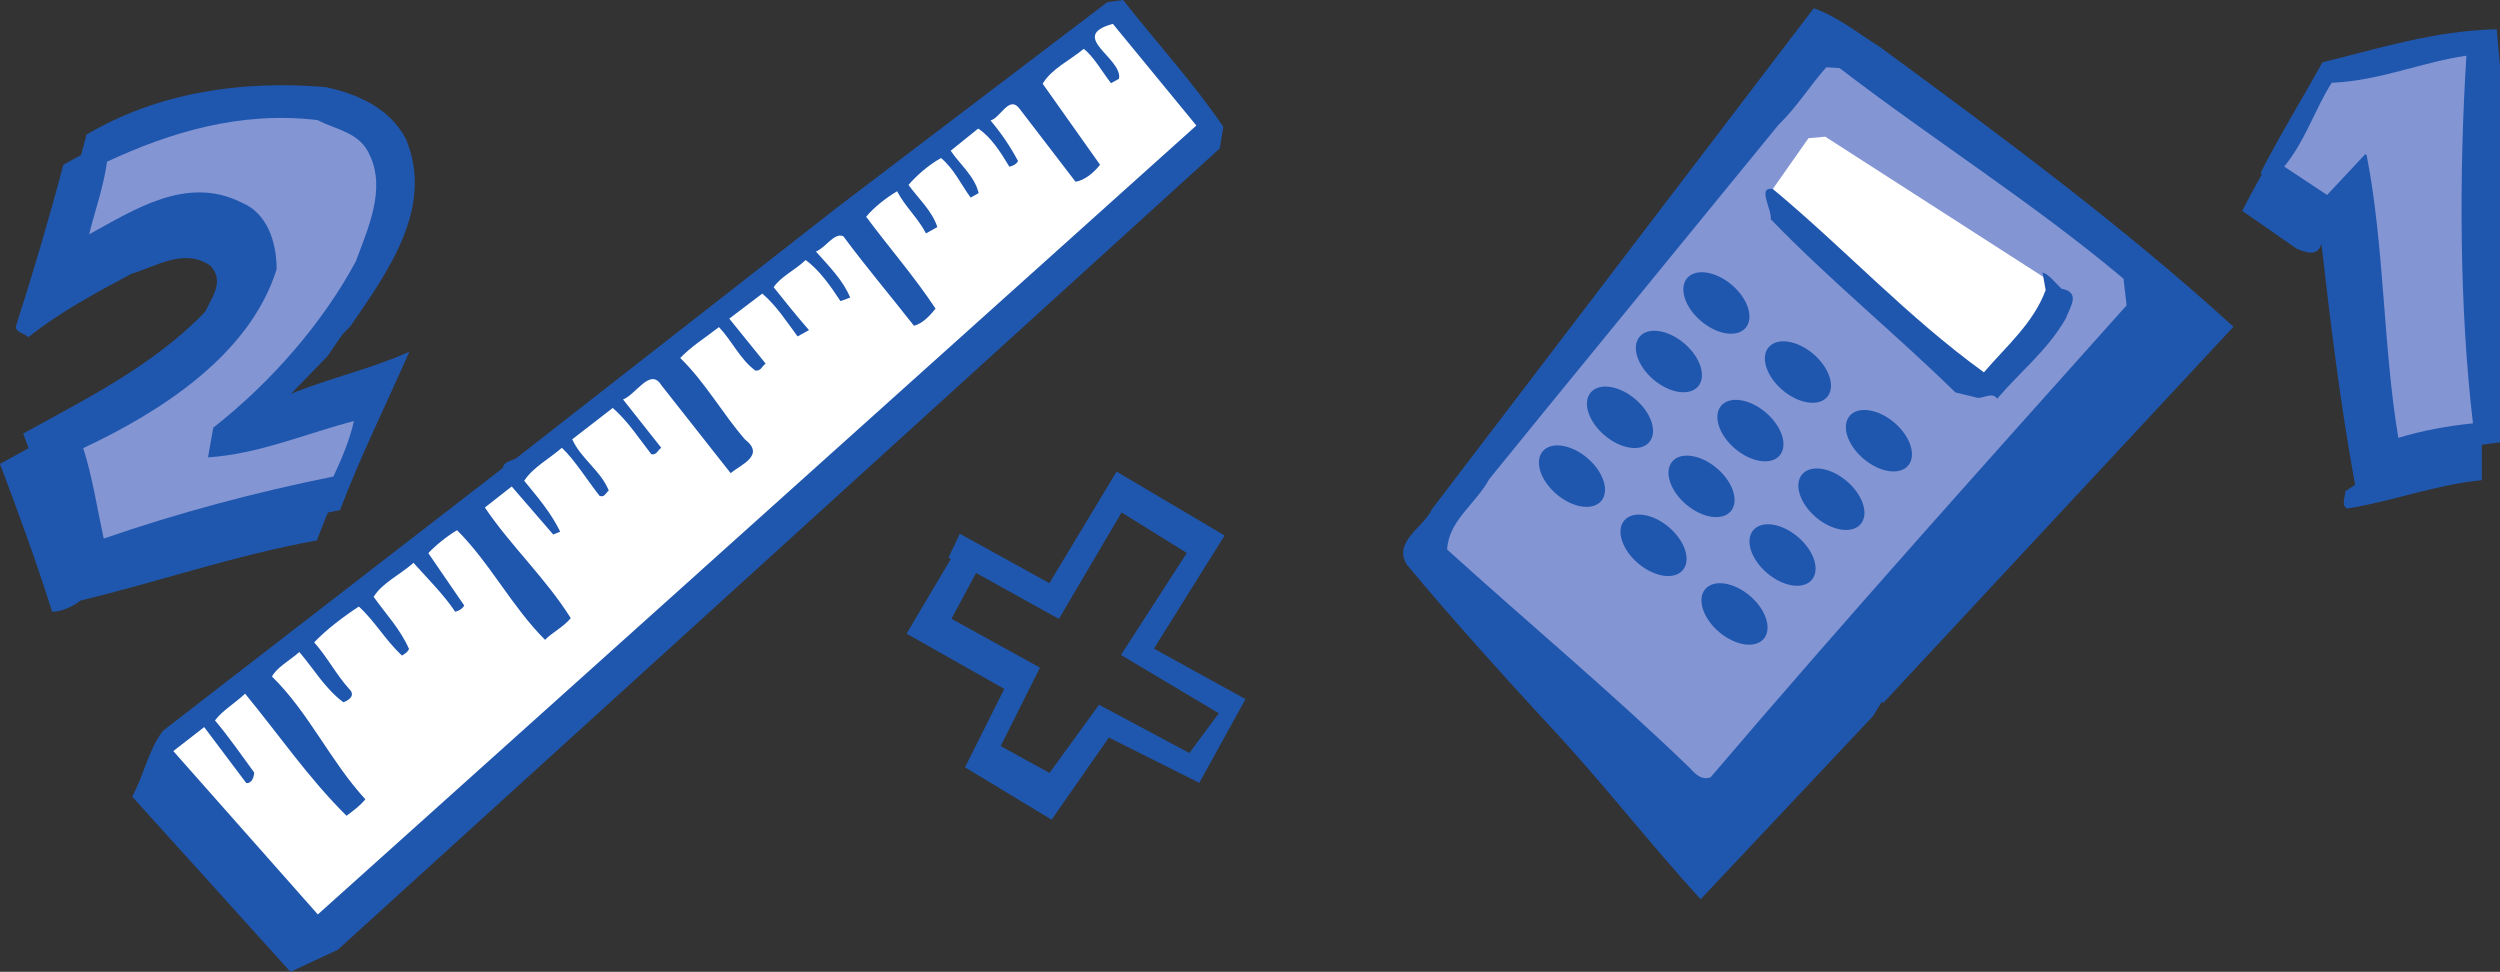 <?xml version="1.0" encoding="UTF-8"?>
<svg viewBox="0 0 317.658 123.48" xmlns="http://www.w3.org/2000/svg">
 <rect x="0" y="0" width="317.658" height="123.48" fill="#333333" stroke="none"/>
 <g transform="matrix(1.25 0 0 -1.25 -10.688 796.34)">
  <path d="m132.9 624.19-0.355-2.201-89.664-81.464-4.808-2.238c-5.381 5.946-10.704 11.861-16.084 17.809 1.195 2.178 1.706 4.911 3.148 6.709l34.506 26.679c0.175 0.832 1.188 0.704 1.644 1.216l32.656 25.509 27.162 20.638 1.609 0.225c3.384-4.313 7.085-8.345 10.184-12.881" fill="#1f57af"/>
  <path d="m79.855 579.13-38.997-35.011-14.69 16.605 3.138 2.439 4.283-5.694c0.599-0.041 0.799 0.696 0.795 1.087-1.297 1.772-2.558 3.598-3.982 5.285 0.724 0.975 2.041 1.761 3.066 2.715 3.451-4.198 6.468-8.607 10.306-12.408 0.696 0.526 1.36 0.993 1.915 1.677-3.562 3.873-5.735 8.798-9.489 12.474 0.451 0.904 1.822 1.653 2.78 2.493 1.479-1.722 2.582-3.688 4.473-5.106 0.585 0.201 1.281 0.726 0.571 1.375-1.317 1.469-2.221 3.243-3.538 4.714 1.229 1.301 3.031 2.658 4.541 3.639 1.673-1.523 2.718-3.455 4.391-4.98 0.251 0.161 0.595 0.35 0.706 0.674-0.86 1.982-2.35 3.552-3.59 5.29 0.815 1.39 2.738 2.285 4.048 3.462 1.455-1.631 3.038-3.179 4.242-4.973 0.368 0.097 0.711 0.284 0.916 0.633l-3.65 5.323c0.649 0.708 1.857 1.712 2.92 2.332 3.386-3.38 5.562-7.765 8.948-11.145 0.647 0.708 1.826 1.263 2.61 2.204-2.53 4.045-6.156 7.413-8.729 11.25l2.727 2.136 4.217-4.879 0.712 0.283c-0.873 1.833-2.292 3.521-3.659 5.174 0.873 1.356 2.553 2.237 3.83 3.356 1.302-1.229 2.577-3.297 3.828-4.884 0.496-0.211 0.651 0.318 0.936 0.54-0.827 2.04-2.795 3.192-3.713 5.207l4.12 3.187c1.589-1.399 2.678-3.124 3.927-4.711 0.565-0.096 0.663 0.468 1.005 0.657l-3.885 4.917c1.296 0.485 2.772 3.275 3.885 1.458l7.048-8.946c1.051 0.863 3.548 1.811 1.459 3.424-2.319 2.678-4.01 5.767-6.579 8.281 1.193 1.244 2.634 2.112 3.934 3.138 1.35-1.411 2.13-3.267 3.708-4.424 0.599-0.038 0.662 0.466 1.039 0.712l-3.697 4.574 3.356 2.545c1.451-1.239 2.459-2.837 3.591-4.355l1.155 0.645c-1.257 1.435-2.425 2.897-3.591 4.356 0.702 1.067 2.189 1.752 3.249 2.763 1.321-0.93 2.561-2.665 3.543-4.173l0.986 0.356c-0.696 1.73-2.165 3.208-3.479 4.679 1.018 0.413 1.843 1.952 2.78 1.56 2.346-3.162 4.828-6.092 7.185-9.104 0.828 0.215 1.567 0.949 2.192 1.749-2.188 3.301-4.705 6.176-7.052 9.335 0.783 0.942 1.959 1.887 3.148 2.59 0.799-1.555 2.134-2.727 2.934-4.285l1.154 0.646c-0.524 1.629-1.942 2.925-2.934 4.283 0.751 0.882 2.061 2.06 3.309 2.73 1.31-1.079 2.017-2.659 3.011-4.019l0.811 0.459c-0.397 1.71-1.883 2.891-2.841 4.306l2.794 2.251c1.298-0.836 2.307-2.436 3.174-3.878 0.365 0.097 0.676 0.227 0.88 0.575-0.775 1.463-1.736 2.88-2.795 4.124 1.045 0.32 1.882 2.55 2.908 1.249l5.733-7.474c0.94 0.149 1.865 0.929 2.488 1.729l-5.832 8.235c0.881 1.506 2.804 2.401 4.173 3.542 0.976-0.724 1.89-2.348 2.776-3.487l0.813 0.456c0.379 2.109-5.248 4.315-0.625 5.574l8.488-10.333-50.312-45.182" fill="#fff"/>
  <path d="m260.83 626.44v-38.176c-4.764-0.469-9.059-2.146-13.687-2.884-0.671 0.267-0.134 1.407-0.202 1.742l1.007 0.672c-1.476 8.051-2.483 16.235-3.422 24.488-0.403-1.409-1.742-0.804-2.549-0.469l-5.502 3.824c1.946 3.825 4.228 7.514 6.309 11.271 5.768 1.409 11.404 3.221 17.712 3.354l0.335-3.824" fill="#1f57af"/>
  <path d="m262.68 630.27v-38.174c-4.764-0.47-9.059-2.148-13.687-2.885-0.671 0.268-0.133 1.41-0.202 1.745l1.007 0.67c-1.476 8.051-2.483 16.236-3.422 24.49-0.401-1.409-1.744-0.805-2.548-0.47l-5.503 3.825c1.947 3.825 4.228 7.514 6.308 11.271 5.771 1.409 11.406 3.22 17.712 3.354l0.336-3.825" fill="#1f57af"/>
  <path d="m259.26 631.41c-0.74-11.875-0.74-25.428 0.668-37.37-2.617-0.27-5.166-0.739-7.582-1.476-1.542 9.059-1.409 19.457-3.22 28.716l-0.134 0.134-3.891-4.16-4.361 2.885c2.148 2.615 3.087 5.769 4.831 8.52 4.896 0.201 9.057 2.08 13.689 2.751" fill="#8495d3"/>
  <path d="m47.462 619.84c2.885-6.911-1.811-13.418-5.634-18.988l-6.442-6.642 0.335-0.267c3.958 1.608 8.185 2.548 12.077 4.293-2.348-5.368-4.965-10.6-7.045-16.102-8.252-1.475-16.17-4.226-24.019-6.106-0.47-0.403-1.745-1.14-2.885-1.14-1.609 5.101-3.421 10.063-5.299 15.028 7.112 3.959 14.893 7.648 20.596 14.76 0.47 1.679 2.483 3.558 0.805 5.368-2.615 1.879-5.569-0.067-8.05-0.805-3.624-1.946-7.179-3.825-10.467-6.44-0.403 0.403-1.276 0.469-1.276 1.073 1.746 5.436 3.356 10.87 4.831 16.44 7.046 4.16 15.432 5.567 24.289 4.83 3.152-0.67 6.507-2.081 8.184-5.3" fill="#1f57af"/>
  <path d="m49.821 622.92c2.885-6.911-1.811-13.419-5.635-18.988l-6.443-6.642 0.336-0.268c3.959 1.611 8.185 2.549 12.077 4.294-2.348-5.367-4.964-10.6-7.044-16.104-8.253-1.475-16.169-4.225-24.019-6.104-0.469-0.403-1.745-1.14-2.887-1.14-1.608 5.099-3.421 10.063-5.299 15.03 7.112 3.957 14.896 7.647 20.597 14.759 0.469 1.677 2.481 3.556 0.804 5.368-2.615 1.878-5.567-0.067-8.051-0.807-3.622-1.944-7.178-3.822-10.466-6.44-0.401 0.404-1.274 0.47-1.274 1.074 1.745 5.434 3.356 10.87 4.831 16.439 7.045 4.16 15.432 5.569 24.288 4.83 3.155-0.67 6.508-2.079 8.185-5.299" fill="#1f57af"/>
  <path d="m46.13 621.31c1.677-3.49-0.199-7.516-1.409-10.804-3.354-6.238-8.587-12.277-14.492-16.908l-0.537-3.018c5.166 0.335 9.93 2.416 14.828 3.689-0.335-1.676-1.274-3.958-2.08-5.636-7.985-1.609-15.766-3.689-23.348-6.305-0.67 3.085-1.14 6.238-2.08 9.193 7.715 3.62 16.908 9.391 19.657 18.18 0 2.751-0.938 5.703-3.554 6.777-5.57 2.819-10.938-0.739-15.5-3.22 0.603 2.481 1.476 4.831 1.811 7.379 6.375 2.954 13.487 5.168 21.404 4.228 1.878-1.005 4.293-1.208 5.299-3.554" fill="#8495d3"/>
  <path d="m199.6 632.33c12.425-9.132 24.864-18.328 35.982-28.474l-35.578-38.221-0.169 0.09-0.9-1.454-17.515-18.61c-5.383 5.896-10.38 12.393-15.972 18.296-4.747 5.173-9.431 10.365-13.876 15.698-1.467 2.364 1.68 3.784 2.53 5.646l38.816 50.93c2.413-0.825 4.541-2.577 6.681-3.902" fill="#1f57af"/>
  <path d="m195.55 630.15c9.328-7.177 19.822-13.8 28.858-21.414l0.31-2.706c-14.196-15.88-28.412-31.696-42.282-47.968-0.881-0.331-1.559 0.308-2.091 0.921-7.93 7.66-16.476 14.789-24.69 22.226 0.122 2.905 2.899 4.634 4.26 7.135l5.386 6.629 24.046 29.424c1.8 1.72 3.171 3.946 4.85 5.84l1.354-0.088" fill="#8495d3"/>
  <path d="m186 603.75c-0.86-1.017-2.891-0.714-4.533 0.679-1.647 1.394-2.281 3.349-1.421 4.368s2.892 0.714 4.536-0.679 2.279-3.348 1.418-4.369" fill="#1f57af"/>
  <path d="m194.29 596.73c-0.863-1.021-2.891-0.715-4.537 0.678s-2.278 3.348-1.418 4.367 2.891 0.715 4.535-0.679 2.279-3.349 1.421-4.366" fill="#1f57af"/>
  <path d="m202.52 589.75c-0.86-1.018-2.889-0.712-4.535 0.68-1.644 1.393-2.281 3.346-1.418 4.366s2.888 0.715 4.536-0.676c1.641-1.394 2.278-3.349 1.417-4.37" fill="#1f57af"/>
  <path d="m181.17 597.8c-0.86-1.019-2.889-0.716-4.533 0.678s-2.281 3.348-1.419 4.369 2.892 0.714 4.537-0.68c1.644-1.394 2.278-3.348 1.415-4.366" fill="#1f57af"/>
  <path d="m189.46 590.78c-0.863-1.019-2.891-0.715-4.536 0.678s-2.279 3.349-1.419 4.367 2.891 0.715 4.533-0.679 2.281-3.348 1.422-4.366" fill="#1f57af"/>
  <path d="m197.69 583.8c-0.86-1.015-2.889-0.712-4.535 0.682s-2.279 3.346-1.421 4.367 2.892 0.714 4.536-0.679c1.645-1.394 2.282-3.349 1.419-4.37" fill="#1f57af"/>
  <path d="m176.2 592.13c-0.86-1.018-2.889-0.714-4.532 0.68-1.647 1.391-2.282 3.348-1.421 4.366s2.889 0.714 4.535-0.679c1.644-1.394 2.279-3.348 1.418-4.367" fill="#1f57af"/>
  <path d="m184.49 585.11c-0.863-1.019-2.892-0.714-4.537 0.678-1.644 1.394-2.277 3.35-1.418 4.367s2.892 0.716 4.535-0.679c1.645-1.394 2.279-3.348 1.421-4.366" fill="#1f57af"/>
  <path d="m192.72 578.13c-0.859-1.021-2.888-0.715-4.533 0.679-1.644 1.393-2.279 3.346-1.418 4.367s2.889 0.714 4.535-0.679c1.644-1.394 2.281-3.349 1.417-4.367" fill="#1f57af"/>
  <path d="m171.32 586.15c-0.861-1.021-2.892-0.715-4.535 0.676-1.645 1.395-2.282 3.349-1.419 4.368s2.891 0.714 4.533-0.678c1.645-1.395 2.281-3.35 1.421-4.367" fill="#1f57af"/>
  <path d="m179.61 579.12c-0.86-1.021-2.889-0.714-4.535 0.678s-2.279 3.35-1.419 4.367 2.889 0.714 4.535-0.679c1.644-1.394 2.281-3.349 1.419-4.366" fill="#1f57af"/>
  <path d="m187.84 572.14c-0.859-1.018-2.889-0.712-4.535 0.68-1.644 1.393-2.279 3.348-1.418 4.366s2.888 0.716 4.536-0.676c1.643-1.394 2.278-3.349 1.417-4.37" fill="#1f57af"/>
  <path d="m189.08 616.45 18.69-18.262 3.408 0.307 6.951 9.226-24.042 15.458-1.704-0.154-3.626-5.165 0.323-1.41" fill="#fff"/>
  <path d="m188.76 617.86c7.325-6.09 13.629-12.972 21.458-18.637 2.234 2.621 5.033 4.986 6.274 8.363l-0.32 1.794c0.694-0.215 1.301-1.086 1.959-1.66 2.004-0.388 0.784-1.936 0.407-3.029-1.897-3.289-4.689-5.444-6.968-8.146-0.587 0.807-1.555-0.181-2.286 0.163l-1.959 0.469c-6.099 5.965-12.833 11.46-18.776 17.609 0.12 1.014-1.414 3.361 0.211 3.071" fill="#1f57af"/>
  <path d="m115.22 577.79 6.831 11.342 10.978-6.495-7.181-11.497 9.306-5.135-4.694-8.51-9.191 4.609-5.822-8.351-8.801 5.319 3.994 7.973-9.934 5.616 5.479 9.239 2.312-1.713-3.231-6.016 8.995-4.964-3.992-7.973 4.963-2.736 5.038 6.932 9.18-4.904 2.997 4.037-9.949 5.929 6.693 10.369-6.629 4.121-6.377-10.822-11.219 6.224 1.151 2.431 9.105-5.024" fill="#1f57af"/>
 </g>
</svg>
